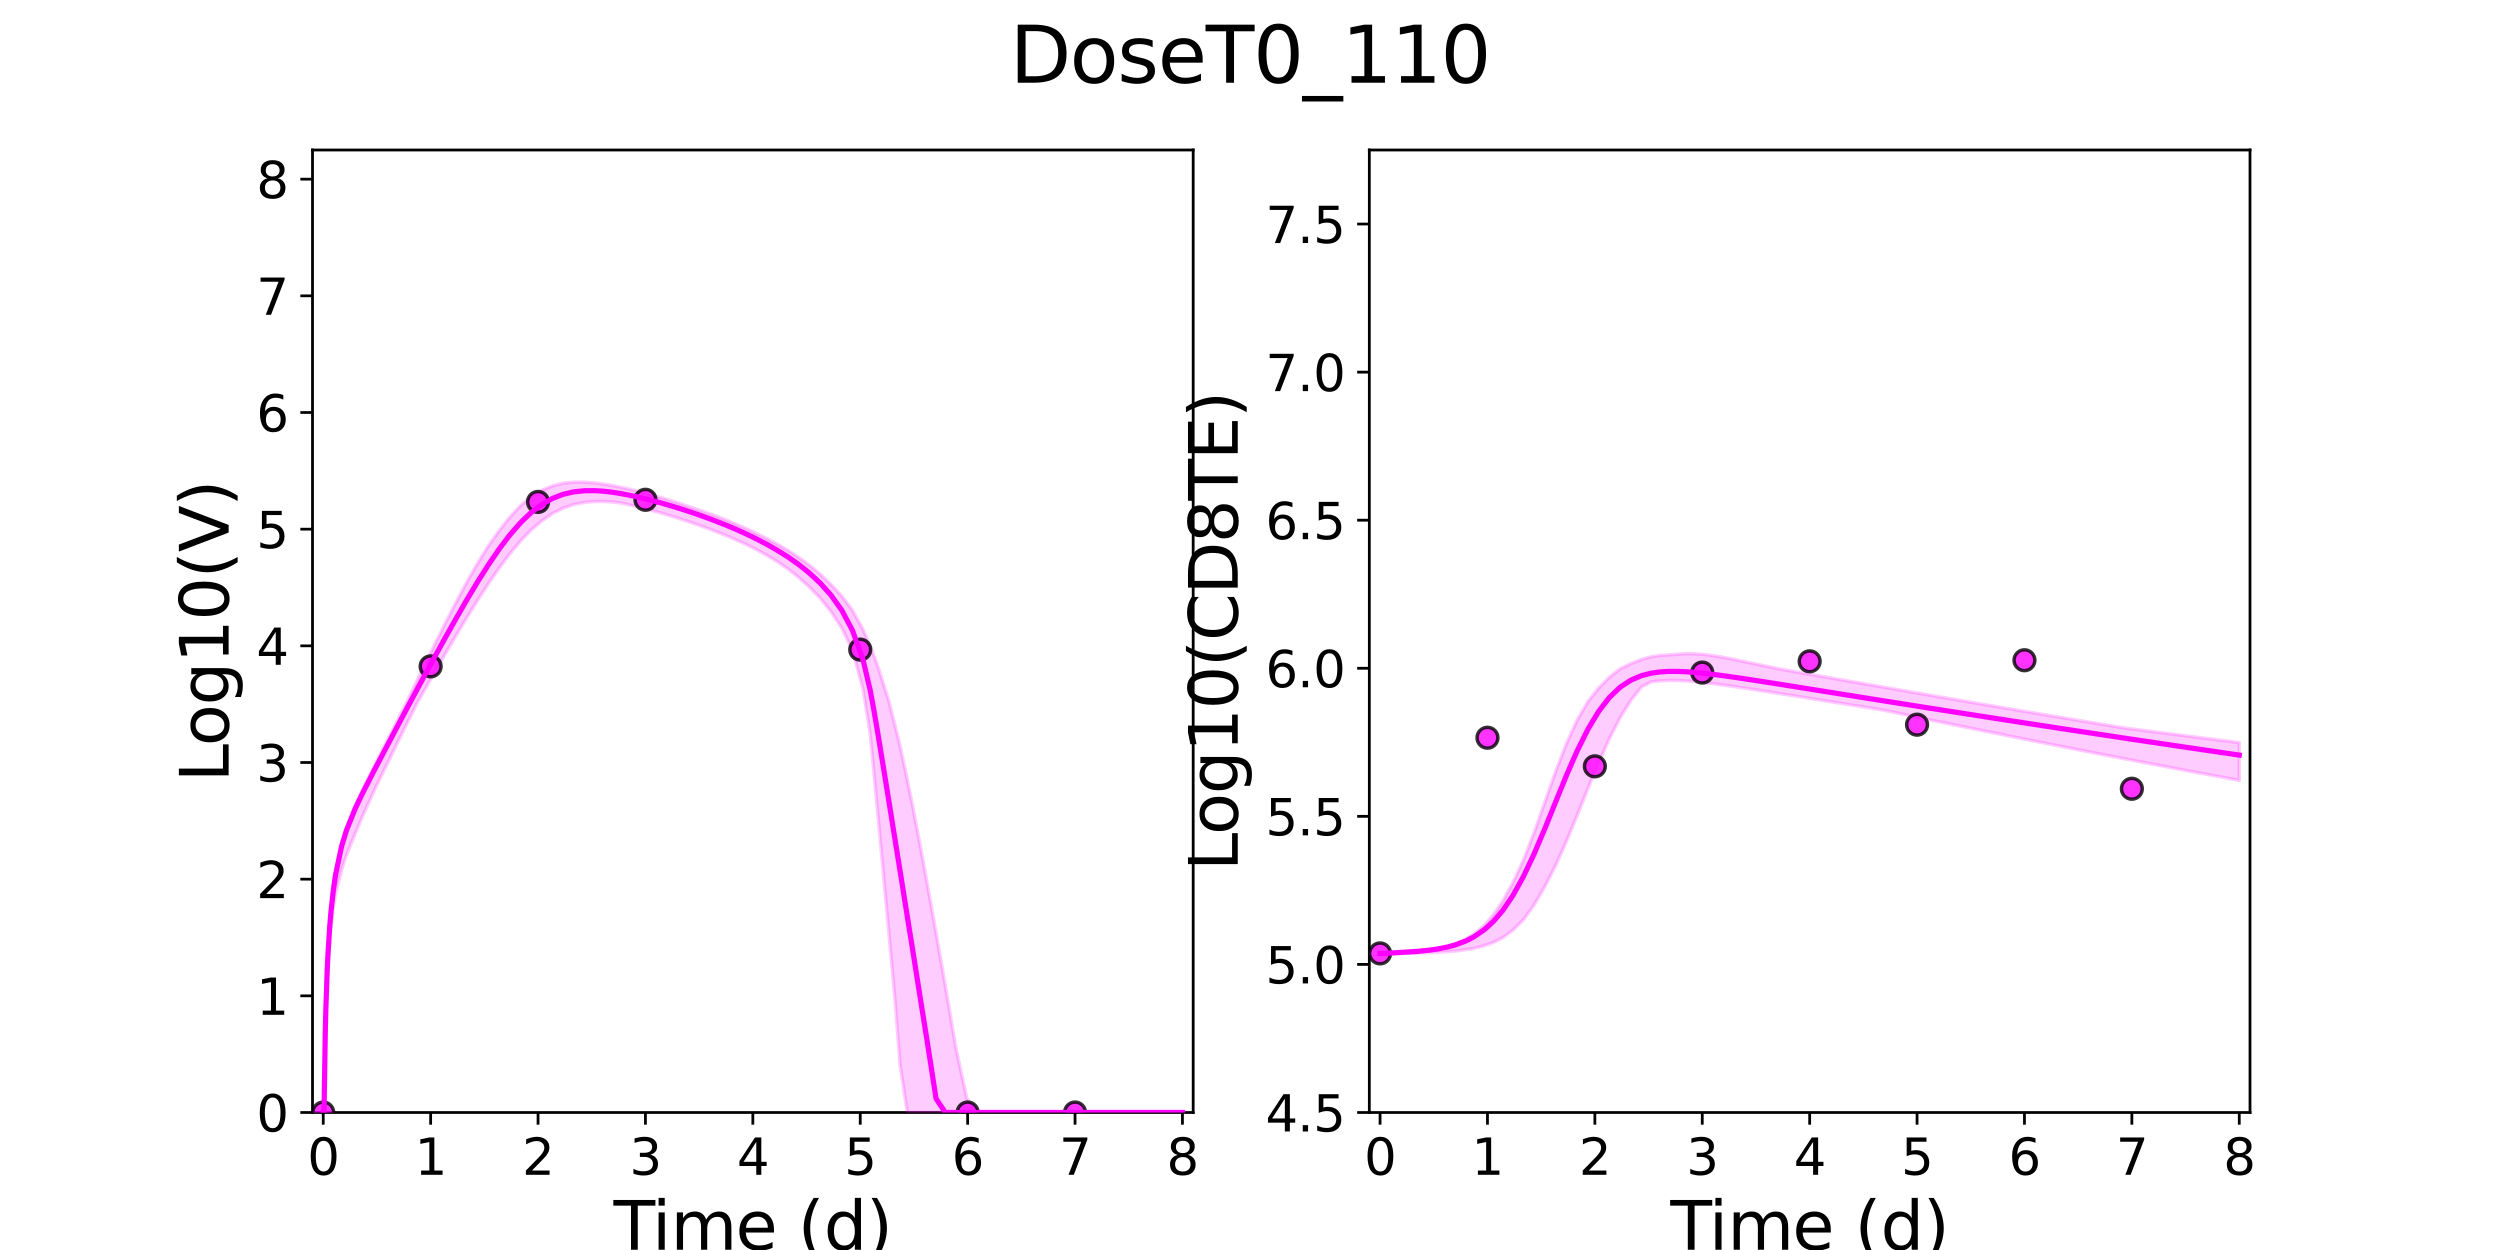 <?xml version="1.0" encoding="utf-8" standalone="no"?>
<!DOCTYPE svg PUBLIC "-//W3C//DTD SVG 1.1//EN"
  "http://www.w3.org/Graphics/SVG/1.1/DTD/svg11.dtd">
<svg xmlns:xlink="http://www.w3.org/1999/xlink" width="720pt" height="360pt" viewBox="0 0 720 360" xmlns="http://www.w3.org/2000/svg" version="1.1">
 <defs>
  <style type="text/css">*{stroke-linejoin: round; stroke-linecap: butt}</style>
 </defs>
 <g id="figure_1">
  <g id="patch_1">
   <path d="M 0 360 
L 720 360 
L 720 0 
L 0 0 
z
" style="fill: #ffffff"/>
  </g>
  <g id="axes_1">
   <g id="patch_2">
    <path d="M 90 320.4 
L 343.636 320.4 
L 343.636 43.2 
L 90 43.2 
z
" style="fill: #ffffff"/>
   </g>
   <g id="matplotlib.axis_1">
    <g id="xtick_1">
     <g id="line2d_1">
      <defs>
       <path id="m2843ced6db" d="M 0 0 
L 0 3.5 
" style="stroke: #000000; stroke-width: 0.8"/>
      </defs>
      <g>
       <use xlink:href="#m2843ced6db" x="93.093" y="320.4" style="stroke: #000000; stroke-width: 0.8"/>
      </g>
     </g>
     <g id="text_1">
      <!-- 0 -->
      <g transform="translate(88.512 338.342) scale(0.144 -0.144)">
       <defs>
        <path id="DejaVuSans-30" d="M 2034 4250 
Q 1547 4250 1301 3770 
Q 1056 3291 1056 2328 
Q 1056 1369 1301 889 
Q 1547 409 2034 409 
Q 2525 409 2770 889 
Q 3016 1369 3016 2328 
Q 3016 3291 2770 3770 
Q 2525 4250 2034 4250 
z
M 2034 4750 
Q 2819 4750 3233 4129 
Q 3647 3509 3647 2328 
Q 3647 1150 3233 529 
Q 2819 -91 2034 -91 
Q 1250 -91 836 529 
Q 422 1150 422 2328 
Q 422 3509 836 4129 
Q 1250 4750 2034 4750 
z
" transform="scale(0.016)"/>
       </defs>
       <use xlink:href="#DejaVuSans-30"/>
      </g>
     </g>
    </g>
    <g id="xtick_2">
     <g id="line2d_2">
      <g>
       <use xlink:href="#m2843ced6db" x="124.024" y="320.4" style="stroke: #000000; stroke-width: 0.8"/>
      </g>
     </g>
     <g id="text_2">
      <!-- 1 -->
      <g transform="translate(119.443 338.342) scale(0.144 -0.144)">
       <defs>
        <path id="DejaVuSans-31" d="M 794 531 
L 1825 531 
L 1825 4091 
L 703 3866 
L 703 4441 
L 1819 4666 
L 2450 4666 
L 2450 531 
L 3481 531 
L 3481 0 
L 794 0 
L 794 531 
z
" transform="scale(0.016)"/>
       </defs>
       <use xlink:href="#DejaVuSans-31"/>
      </g>
     </g>
    </g>
    <g id="xtick_3">
     <g id="line2d_3">
      <g>
       <use xlink:href="#m2843ced6db" x="154.956" y="320.4" style="stroke: #000000; stroke-width: 0.8"/>
      </g>
     </g>
     <g id="text_3">
      <!-- 2 -->
      <g transform="translate(150.375 338.342) scale(0.144 -0.144)">
       <defs>
        <path id="DejaVuSans-32" d="M 1228 531 
L 3431 531 
L 3431 0 
L 469 0 
L 469 531 
Q 828 903 1448 1529 
Q 2069 2156 2228 2338 
Q 2531 2678 2651 2914 
Q 2772 3150 2772 3378 
Q 2772 3750 2511 3984 
Q 2250 4219 1831 4219 
Q 1534 4219 1204 4116 
Q 875 4013 500 3803 
L 500 4441 
Q 881 4594 1212 4672 
Q 1544 4750 1819 4750 
Q 2544 4750 2975 4387 
Q 3406 4025 3406 3419 
Q 3406 3131 3298 2873 
Q 3191 2616 2906 2266 
Q 2828 2175 2409 1742 
Q 1991 1309 1228 531 
z
" transform="scale(0.016)"/>
       </defs>
       <use xlink:href="#DejaVuSans-32"/>
      </g>
     </g>
    </g>
    <g id="xtick_4">
     <g id="line2d_4">
      <g>
       <use xlink:href="#m2843ced6db" x="185.887" y="320.4" style="stroke: #000000; stroke-width: 0.8"/>
      </g>
     </g>
     <g id="text_4">
      <!-- 3 -->
      <g transform="translate(181.306 338.342) scale(0.144 -0.144)">
       <defs>
        <path id="DejaVuSans-33" d="M 2597 2516 
Q 3050 2419 3304 2112 
Q 3559 1806 3559 1356 
Q 3559 666 3084 287 
Q 2609 -91 1734 -91 
Q 1441 -91 1130 -33 
Q 819 25 488 141 
L 488 750 
Q 750 597 1062 519 
Q 1375 441 1716 441 
Q 2309 441 2620 675 
Q 2931 909 2931 1356 
Q 2931 1769 2642 2001 
Q 2353 2234 1838 2234 
L 1294 2234 
L 1294 2753 
L 1863 2753 
Q 2328 2753 2575 2939 
Q 2822 3125 2822 3475 
Q 2822 3834 2567 4026 
Q 2313 4219 1838 4219 
Q 1578 4219 1281 4162 
Q 984 4106 628 3988 
L 628 4550 
Q 988 4650 1302 4700 
Q 1616 4750 1894 4750 
Q 2613 4750 3031 4423 
Q 3450 4097 3450 3541 
Q 3450 3153 3228 2886 
Q 3006 2619 2597 2516 
z
" transform="scale(0.016)"/>
       </defs>
       <use xlink:href="#DejaVuSans-33"/>
      </g>
     </g>
    </g>
    <g id="xtick_5">
     <g id="line2d_5">
      <g>
       <use xlink:href="#m2843ced6db" x="216.818" y="320.4" style="stroke: #000000; stroke-width: 0.8"/>
      </g>
     </g>
     <g id="text_5">
      <!-- 4 -->
      <g transform="translate(212.237 338.342) scale(0.144 -0.144)">
       <defs>
        <path id="DejaVuSans-34" d="M 2419 4116 
L 825 1625 
L 2419 1625 
L 2419 4116 
z
M 2253 4666 
L 3047 4666 
L 3047 1625 
L 3713 1625 
L 3713 1100 
L 3047 1100 
L 3047 0 
L 2419 0 
L 2419 1100 
L 313 1100 
L 313 1709 
L 2253 4666 
z
" transform="scale(0.016)"/>
       </defs>
       <use xlink:href="#DejaVuSans-34"/>
      </g>
     </g>
    </g>
    <g id="xtick_6">
     <g id="line2d_6">
      <g>
       <use xlink:href="#m2843ced6db" x="247.749" y="320.4" style="stroke: #000000; stroke-width: 0.8"/>
      </g>
     </g>
     <g id="text_6">
      <!-- 5 -->
      <g transform="translate(243.168 338.342) scale(0.144 -0.144)">
       <defs>
        <path id="DejaVuSans-35" d="M 691 4666 
L 3169 4666 
L 3169 4134 
L 1269 4134 
L 1269 2991 
Q 1406 3038 1543 3061 
Q 1681 3084 1819 3084 
Q 2600 3084 3056 2656 
Q 3513 2228 3513 1497 
Q 3513 744 3044 326 
Q 2575 -91 1722 -91 
Q 1428 -91 1123 -41 
Q 819 9 494 109 
L 494 744 
Q 775 591 1075 516 
Q 1375 441 1709 441 
Q 2250 441 2565 725 
Q 2881 1009 2881 1497 
Q 2881 1984 2565 2268 
Q 2250 2553 1709 2553 
Q 1456 2553 1204 2497 
Q 953 2441 691 2322 
L 691 4666 
z
" transform="scale(0.016)"/>
       </defs>
       <use xlink:href="#DejaVuSans-35"/>
      </g>
     </g>
    </g>
    <g id="xtick_7">
     <g id="line2d_7">
      <g>
       <use xlink:href="#m2843ced6db" x="278.681" y="320.4" style="stroke: #000000; stroke-width: 0.8"/>
      </g>
     </g>
     <g id="text_7">
      <!-- 6 -->
      <g transform="translate(274.1 338.342) scale(0.144 -0.144)">
       <defs>
        <path id="DejaVuSans-36" d="M 2113 2584 
Q 1688 2584 1439 2293 
Q 1191 2003 1191 1497 
Q 1191 994 1439 701 
Q 1688 409 2113 409 
Q 2538 409 2786 701 
Q 3034 994 3034 1497 
Q 3034 2003 2786 2293 
Q 2538 2584 2113 2584 
z
M 3366 4563 
L 3366 3988 
Q 3128 4100 2886 4159 
Q 2644 4219 2406 4219 
Q 1781 4219 1451 3797 
Q 1122 3375 1075 2522 
Q 1259 2794 1537 2939 
Q 1816 3084 2150 3084 
Q 2853 3084 3261 2657 
Q 3669 2231 3669 1497 
Q 3669 778 3244 343 
Q 2819 -91 2113 -91 
Q 1303 -91 875 529 
Q 447 1150 447 2328 
Q 447 3434 972 4092 
Q 1497 4750 2381 4750 
Q 2619 4750 2861 4703 
Q 3103 4656 3366 4563 
z
" transform="scale(0.016)"/>
       </defs>
       <use xlink:href="#DejaVuSans-36"/>
      </g>
     </g>
    </g>
    <g id="xtick_8">
     <g id="line2d_8">
      <g>
       <use xlink:href="#m2843ced6db" x="309.612" y="320.4" style="stroke: #000000; stroke-width: 0.8"/>
      </g>
     </g>
     <g id="text_8">
      <!-- 7 -->
      <g transform="translate(305.031 338.342) scale(0.144 -0.144)">
       <defs>
        <path id="DejaVuSans-37" d="M 525 4666 
L 3525 4666 
L 3525 4397 
L 1831 0 
L 1172 0 
L 2766 4134 
L 525 4134 
L 525 4666 
z
" transform="scale(0.016)"/>
       </defs>
       <use xlink:href="#DejaVuSans-37"/>
      </g>
     </g>
    </g>
    <g id="xtick_9">
     <g id="line2d_9">
      <g>
       <use xlink:href="#m2843ced6db" x="340.543" y="320.4" style="stroke: #000000; stroke-width: 0.8"/>
      </g>
     </g>
     <g id="text_9">
      <!-- 8 -->
      <g transform="translate(335.962 338.342) scale(0.144 -0.144)">
       <defs>
        <path id="DejaVuSans-38" d="M 2034 2216 
Q 1584 2216 1326 1975 
Q 1069 1734 1069 1313 
Q 1069 891 1326 650 
Q 1584 409 2034 409 
Q 2484 409 2743 651 
Q 3003 894 3003 1313 
Q 3003 1734 2745 1975 
Q 2488 2216 2034 2216 
z
M 1403 2484 
Q 997 2584 770 2862 
Q 544 3141 544 3541 
Q 544 4100 942 4425 
Q 1341 4750 2034 4750 
Q 2731 4750 3128 4425 
Q 3525 4100 3525 3541 
Q 3525 3141 3298 2862 
Q 3072 2584 2669 2484 
Q 3125 2378 3379 2068 
Q 3634 1759 3634 1313 
Q 3634 634 3220 271 
Q 2806 -91 2034 -91 
Q 1263 -91 848 271 
Q 434 634 434 1313 
Q 434 1759 690 2068 
Q 947 2378 1403 2484 
z
M 1172 3481 
Q 1172 3119 1398 2916 
Q 1625 2713 2034 2713 
Q 2441 2713 2670 2916 
Q 2900 3119 2900 3481 
Q 2900 3844 2670 4047 
Q 2441 4250 2034 4250 
Q 1625 4250 1398 4047 
Q 1172 3844 1172 3481 
z
" transform="scale(0.016)"/>
       </defs>
       <use xlink:href="#DejaVuSans-38"/>
      </g>
     </g>
    </g>
    <g id="text_10">
     <!-- Time (d) -->
     <g transform="translate(176.693 359.925) scale(0.192 -0.192)">
      <defs>
       <path id="DejaVuSans-54" d="M -19 4666 
L 3928 4666 
L 3928 4134 
L 2272 4134 
L 2272 0 
L 1638 0 
L 1638 4134 
L -19 4134 
L -19 4666 
z
" transform="scale(0.016)"/>
       <path id="DejaVuSans-69" d="M 603 3500 
L 1178 3500 
L 1178 0 
L 603 0 
L 603 3500 
z
M 603 4863 
L 1178 4863 
L 1178 4134 
L 603 4134 
L 603 4863 
z
" transform="scale(0.016)"/>
       <path id="DejaVuSans-6d" d="M 3328 2828 
Q 3544 3216 3844 3400 
Q 4144 3584 4550 3584 
Q 5097 3584 5394 3201 
Q 5691 2819 5691 2113 
L 5691 0 
L 5113 0 
L 5113 2094 
Q 5113 2597 4934 2840 
Q 4756 3084 4391 3084 
Q 3944 3084 3684 2787 
Q 3425 2491 3425 1978 
L 3425 0 
L 2847 0 
L 2847 2094 
Q 2847 2600 2669 2842 
Q 2491 3084 2119 3084 
Q 1678 3084 1418 2786 
Q 1159 2488 1159 1978 
L 1159 0 
L 581 0 
L 581 3500 
L 1159 3500 
L 1159 2956 
Q 1356 3278 1631 3431 
Q 1906 3584 2284 3584 
Q 2666 3584 2933 3390 
Q 3200 3197 3328 2828 
z
" transform="scale(0.016)"/>
       <path id="DejaVuSans-65" d="M 3597 1894 
L 3597 1613 
L 953 1613 
Q 991 1019 1311 708 
Q 1631 397 2203 397 
Q 2534 397 2845 478 
Q 3156 559 3463 722 
L 3463 178 
Q 3153 47 2828 -22 
Q 2503 -91 2169 -91 
Q 1331 -91 842 396 
Q 353 884 353 1716 
Q 353 2575 817 3079 
Q 1281 3584 2069 3584 
Q 2775 3584 3186 3129 
Q 3597 2675 3597 1894 
z
M 3022 2063 
Q 3016 2534 2758 2815 
Q 2500 3097 2075 3097 
Q 1594 3097 1305 2825 
Q 1016 2553 972 2059 
L 3022 2063 
z
" transform="scale(0.016)"/>
       <path id="DejaVuSans-20" transform="scale(0.016)"/>
       <path id="DejaVuSans-28" d="M 1984 4856 
Q 1566 4138 1362 3434 
Q 1159 2731 1159 2009 
Q 1159 1288 1364 580 
Q 1569 -128 1984 -844 
L 1484 -844 
Q 1016 -109 783 600 
Q 550 1309 550 2009 
Q 550 2706 781 3412 
Q 1013 4119 1484 4856 
L 1984 4856 
z
" transform="scale(0.016)"/>
       <path id="DejaVuSans-64" d="M 2906 2969 
L 2906 4863 
L 3481 4863 
L 3481 0 
L 2906 0 
L 2906 525 
Q 2725 213 2448 61 
Q 2172 -91 1784 -91 
Q 1150 -91 751 415 
Q 353 922 353 1747 
Q 353 2572 751 3078 
Q 1150 3584 1784 3584 
Q 2172 3584 2448 3432 
Q 2725 3281 2906 2969 
z
M 947 1747 
Q 947 1113 1208 752 
Q 1469 391 1925 391 
Q 2381 391 2643 752 
Q 2906 1113 2906 1747 
Q 2906 2381 2643 2742 
Q 2381 3103 1925 3103 
Q 1469 3103 1208 2742 
Q 947 2381 947 1747 
z
" transform="scale(0.016)"/>
       <path id="DejaVuSans-29" d="M 513 4856 
L 1013 4856 
Q 1481 4119 1714 3412 
Q 1947 2706 1947 2009 
Q 1947 1309 1714 600 
Q 1481 -109 1013 -844 
L 513 -844 
Q 928 -128 1133 580 
Q 1338 1288 1338 2009 
Q 1338 2731 1133 3434 
Q 928 4138 513 4856 
z
" transform="scale(0.016)"/>
      </defs>
      <use xlink:href="#DejaVuSans-54"/>
      <use xlink:href="#DejaVuSans-69" x="57.959"/>
      <use xlink:href="#DejaVuSans-6d" x="85.742"/>
      <use xlink:href="#DejaVuSans-65" x="183.154"/>
      <use xlink:href="#DejaVuSans-20" x="244.678"/>
      <use xlink:href="#DejaVuSans-28" x="276.465"/>
      <use xlink:href="#DejaVuSans-64" x="315.479"/>
      <use xlink:href="#DejaVuSans-29" x="378.955"/>
     </g>
    </g>
   </g>
   <g id="matplotlib.axis_2">
    <g id="ytick_1">
     <g id="line2d_10">
      <defs>
       <path id="m315990cd32" d="M 0 0 
L -3.5 0 
" style="stroke: #000000; stroke-width: 0.8"/>
      </defs>
      <g>
       <use xlink:href="#m315990cd32" x="90" y="320.4" style="stroke: #000000; stroke-width: 0.8"/>
      </g>
     </g>
     <g id="text_11">
      <!-- 0 -->
      <g transform="translate(73.838 325.871) scale(0.144 -0.144)">
       <use xlink:href="#DejaVuSans-30"/>
      </g>
     </g>
    </g>
    <g id="ytick_2">
     <g id="line2d_11">
      <g>
       <use xlink:href="#m315990cd32" x="90" y="286.8" style="stroke: #000000; stroke-width: 0.8"/>
      </g>
     </g>
     <g id="text_12">
      <!-- 1 -->
      <g transform="translate(73.838 292.271) scale(0.144 -0.144)">
       <use xlink:href="#DejaVuSans-31"/>
      </g>
     </g>
    </g>
    <g id="ytick_3">
     <g id="line2d_12">
      <g>
       <use xlink:href="#m315990cd32" x="90" y="253.2" style="stroke: #000000; stroke-width: 0.8"/>
      </g>
     </g>
     <g id="text_13">
      <!-- 2 -->
      <g transform="translate(73.838 258.671) scale(0.144 -0.144)">
       <use xlink:href="#DejaVuSans-32"/>
      </g>
     </g>
    </g>
    <g id="ytick_4">
     <g id="line2d_13">
      <g>
       <use xlink:href="#m315990cd32" x="90" y="219.6" style="stroke: #000000; stroke-width: 0.8"/>
      </g>
     </g>
     <g id="text_14">
      <!-- 3 -->
      <g transform="translate(73.838 225.071) scale(0.144 -0.144)">
       <use xlink:href="#DejaVuSans-33"/>
      </g>
     </g>
    </g>
    <g id="ytick_5">
     <g id="line2d_14">
      <g>
       <use xlink:href="#m315990cd32" x="90" y="186" style="stroke: #000000; stroke-width: 0.8"/>
      </g>
     </g>
     <g id="text_15">
      <!-- 4 -->
      <g transform="translate(73.838 191.471) scale(0.144 -0.144)">
       <use xlink:href="#DejaVuSans-34"/>
      </g>
     </g>
    </g>
    <g id="ytick_6">
     <g id="line2d_15">
      <g>
       <use xlink:href="#m315990cd32" x="90" y="152.4" style="stroke: #000000; stroke-width: 0.8"/>
      </g>
     </g>
     <g id="text_16">
      <!-- 5 -->
      <g transform="translate(73.838 157.871) scale(0.144 -0.144)">
       <use xlink:href="#DejaVuSans-35"/>
      </g>
     </g>
    </g>
    <g id="ytick_7">
     <g id="line2d_16">
      <g>
       <use xlink:href="#m315990cd32" x="90" y="118.8" style="stroke: #000000; stroke-width: 0.8"/>
      </g>
     </g>
     <g id="text_17">
      <!-- 6 -->
      <g transform="translate(73.838 124.271) scale(0.144 -0.144)">
       <use xlink:href="#DejaVuSans-36"/>
      </g>
     </g>
    </g>
    <g id="ytick_8">
     <g id="line2d_17">
      <g>
       <use xlink:href="#m315990cd32" x="90" y="85.2" style="stroke: #000000; stroke-width: 0.8"/>
      </g>
     </g>
     <g id="text_18">
      <!-- 7 -->
      <g transform="translate(73.838 90.671) scale(0.144 -0.144)">
       <use xlink:href="#DejaVuSans-37"/>
      </g>
     </g>
    </g>
    <g id="ytick_9">
     <g id="line2d_18">
      <g>
       <use xlink:href="#m315990cd32" x="90" y="51.6" style="stroke: #000000; stroke-width: 0.8"/>
      </g>
     </g>
     <g id="text_19">
      <!-- 8 -->
      <g transform="translate(73.838 57.071) scale(0.144 -0.144)">
       <use xlink:href="#DejaVuSans-38"/>
      </g>
     </g>
    </g>
    <g id="text_20">
     <!-- Log10(V) -->
     <g transform="translate(65.845 225.224) rotate(-90) scale(0.192 -0.192)">
      <defs>
       <path id="DejaVuSans-4c" d="M 628 4666 
L 1259 4666 
L 1259 531 
L 3531 531 
L 3531 0 
L 628 0 
L 628 4666 
z
" transform="scale(0.016)"/>
       <path id="DejaVuSans-6f" d="M 1959 3097 
Q 1497 3097 1228 2736 
Q 959 2375 959 1747 
Q 959 1119 1226 758 
Q 1494 397 1959 397 
Q 2419 397 2687 759 
Q 2956 1122 2956 1747 
Q 2956 2369 2687 2733 
Q 2419 3097 1959 3097 
z
M 1959 3584 
Q 2709 3584 3137 3096 
Q 3566 2609 3566 1747 
Q 3566 888 3137 398 
Q 2709 -91 1959 -91 
Q 1206 -91 779 398 
Q 353 888 353 1747 
Q 353 2609 779 3096 
Q 1206 3584 1959 3584 
z
" transform="scale(0.016)"/>
       <path id="DejaVuSans-67" d="M 2906 1791 
Q 2906 2416 2648 2759 
Q 2391 3103 1925 3103 
Q 1463 3103 1205 2759 
Q 947 2416 947 1791 
Q 947 1169 1205 825 
Q 1463 481 1925 481 
Q 2391 481 2648 825 
Q 2906 1169 2906 1791 
z
M 3481 434 
Q 3481 -459 3084 -895 
Q 2688 -1331 1869 -1331 
Q 1566 -1331 1297 -1286 
Q 1028 -1241 775 -1147 
L 775 -588 
Q 1028 -725 1275 -790 
Q 1522 -856 1778 -856 
Q 2344 -856 2625 -561 
Q 2906 -266 2906 331 
L 2906 616 
Q 2728 306 2450 153 
Q 2172 0 1784 0 
Q 1141 0 747 490 
Q 353 981 353 1791 
Q 353 2603 747 3093 
Q 1141 3584 1784 3584 
Q 2172 3584 2450 3431 
Q 2728 3278 2906 2969 
L 2906 3500 
L 3481 3500 
L 3481 434 
z
" transform="scale(0.016)"/>
       <path id="DejaVuSans-56" d="M 1831 0 
L 50 4666 
L 709 4666 
L 2188 738 
L 3669 4666 
L 4325 4666 
L 2547 0 
L 1831 0 
z
" transform="scale(0.016)"/>
      </defs>
      <use xlink:href="#DejaVuSans-4c"/>
      <use xlink:href="#DejaVuSans-6f" x="53.963"/>
      <use xlink:href="#DejaVuSans-67" x="115.145"/>
      <use xlink:href="#DejaVuSans-31" x="178.621"/>
      <use xlink:href="#DejaVuSans-30" x="242.244"/>
      <use xlink:href="#DejaVuSans-28" x="305.867"/>
      <use xlink:href="#DejaVuSans-56" x="344.881"/>
      <use xlink:href="#DejaVuSans-29" x="413.289"/>
     </g>
    </g>
   </g>
   <g id="patch_3">
    <path d="M 90 320.4 
L 90 43.2 
" style="fill: none; stroke: #000000; stroke-width: 0.8; stroke-linejoin: miter; stroke-linecap: square"/>
   </g>
   <g id="patch_4">
    <path d="M 343.636 320.4 
L 343.636 43.2 
" style="fill: none; stroke: #000000; stroke-width: 0.8; stroke-linejoin: miter; stroke-linecap: square"/>
   </g>
   <g id="patch_5">
    <path d="M 90 320.4 
L 343.636 320.4 
" style="fill: none; stroke: #000000; stroke-width: 0.8; stroke-linejoin: miter; stroke-linecap: square"/>
   </g>
   <g id="patch_6">
    <path d="M 90 43.2 
L 343.636 43.2 
" style="fill: none; stroke: #000000; stroke-width: 0.8; stroke-linejoin: miter; stroke-linecap: square"/>
   </g>
   <g id="PolyCollection_1">
    <defs>
     <path id="mdae97f675b" d="M 93.093 -39.6 
L 93.093 -39.6 
L 93.093 -39.6 
L 93.095 -39.6 
L 93.107 -39.6 
L 93.158 -39.6 
L 93.198 -39.6 
L 93.334 -39.6 
L 93.424 -44.323 
L 93.68 -60.451 
L 93.835 -66.713 
L 94.215 -77.256 
L 94.425 -81.767 
L 94.965 -89.429 
L 95.318 -93.287 
L 96.04 -98.879 
L 96.629 -102.393 
L 98.373 -109.436 
L 99.798 -113.766 
L 102.307 -119.973 
L 104.328 -124.719 
L 107.421 -131.581 
L 109.491 -135.889 
L 112.584 -142.219 
L 114.753 -146.647 
L 117.846 -152.936 
L 120.149 -157.53 
L 123.242 -162.991 
L 125.768 -167.403 
L 128.429 -172 
L 131.302 -176.886 
L 134.395 -182.032 
L 137.488 -187.018 
L 140.581 -191.791 
L 143.674 -196.286 
L 146.767 -200.426 
L 149.86 -204.133 
L 152.954 -207.338 
L 156.047 -209.993 
L 159.14 -212.127 
L 162.233 -213.675 
L 165.326 -214.723 
L 168.419 -215.306 
L 171.184 -215.563 
L 173.667 -215.57 
L 176.162 -215.439 
L 178.656 -215.155 
L 181.15 -214.633 
L 183.644 -214.048 
L 186.138 -213.415 
L 188.633 -212.741 
L 191.127 -212.028 
L 193.676 -211.261 
L 196.338 -210.419 
L 199.154 -209.484 
L 202.166 -208.427 
L 205.259 -207.28 
L 208.353 -206.063 
L 211.446 -204.766 
L 214.539 -203.378 
L 217.632 -201.838 
L 220.725 -200.143 
L 223.818 -198.29 
L 226.911 -196.177 
L 230.004 -193.726 
L 233.098 -190.937 
L 236.191 -187.739 
L 239.284 -183.914 
L 242.377 -179.215 
L 245.47 -172.86 
L 248.563 -161.533 
L 250.611 -148.681 
L 251.635 -137.998 
L 252.672 -127.037 
L 253.443 -118.804 
L 254.66 -105.769 
L 255.894 -92.443 
L 257.797 -71.666 
L 259.229 -53.226 
L 261.312 -39.6 
L 262.899 -39.6 
L 265.146 -39.6 
L 266.939 -39.6 
L 269.588 -39.6 
L 272.236 -39.6 
L 275.329 -39.6 
L 278.422 -39.6 
L 281.516 -39.6 
L 284.609 -39.6 
L 287.702 -39.6 
L 290.795 -39.6 
L 293.888 -39.6 
L 296.981 -39.6 
L 300.074 -39.6 
L 303.167 -39.6 
L 306.261 -39.6 
L 309.354 -39.6 
L 312.447 -39.6 
L 315.54 -39.6 
L 318.633 -39.6 
L 321.726 -39.6 
L 324.819 -39.6 
L 327.912 -39.6 
L 331.006 -39.6 
L 334.099 -39.6 
L 337.192 -39.6 
L 340.285 -39.6 
L 340.543 -39.6 
L 340.543 -39.6 
L 340.543 -39.6 
L 340.285 -39.6 
L 337.192 -39.6 
L 334.099 -39.6 
L 331.006 -39.6 
L 327.912 -39.6 
L 324.819 -39.6 
L 321.726 -39.6 
L 318.633 -39.6 
L 315.54 -39.6 
L 312.447 -39.6 
L 309.354 -39.6 
L 306.261 -39.6 
L 303.167 -39.6 
L 300.074 -39.6 
L 296.981 -39.6 
L 293.888 -39.6 
L 290.795 -39.6 
L 287.702 -39.6 
L 284.609 -39.6 
L 281.516 -39.6 
L 278.422 -43.753 
L 275.329 -58.053 
L 272.236 -76.17 
L 269.588 -91.267 
L 266.939 -106.076 
L 265.146 -115.792 
L 262.899 -127.556 
L 261.312 -135.38 
L 259.229 -145.094 
L 257.797 -150.933 
L 255.894 -158.425 
L 254.66 -162.299 
L 253.443 -166.176 
L 252.672 -168.506 
L 251.635 -171.326 
L 250.611 -173.977 
L 248.563 -178.663 
L 245.47 -184.299 
L 242.377 -188.403 
L 239.284 -191.714 
L 236.191 -194.652 
L 233.098 -197.237 
L 230.004 -199.488 
L 226.911 -201.488 
L 223.818 -203.292 
L 220.725 -204.937 
L 217.632 -206.484 
L 214.539 -207.93 
L 211.446 -209.277 
L 208.353 -210.537 
L 205.259 -211.721 
L 202.166 -212.836 
L 199.154 -213.871 
L 196.338 -214.823 
L 193.676 -215.681 
L 191.127 -216.464 
L 188.633 -217.194 
L 186.138 -217.886 
L 183.644 -218.539 
L 181.15 -219.148 
L 178.656 -219.7 
L 176.162 -220.19 
L 173.667 -220.604 
L 171.184 -220.923 
L 168.419 -221.144 
L 165.326 -221.154 
L 162.233 -220.831 
L 159.14 -220.067 
L 156.047 -218.841 
L 152.954 -216.935 
L 149.86 -214.322 
L 146.767 -210.996 
L 143.674 -207.045 
L 140.581 -202.647 
L 137.488 -197.685 
L 134.395 -192.236 
L 131.302 -186.454 
L 128.429 -180.864 
L 125.768 -175.563 
L 123.242 -170.428 
L 120.149 -164.073 
L 117.846 -159.278 
L 114.753 -153.024 
L 112.584 -148.789 
L 109.491 -142.695 
L 107.421 -138.604 
L 104.328 -132.332 
L 102.307 -127.921 
L 99.798 -121.68 
L 98.373 -116.935 
L 96.629 -108.555 
L 96.04 -104.449 
L 95.318 -97.824 
L 94.965 -93.561 
L 94.425 -84.892 
L 94.215 -80.338 
L 93.835 -69.219 
L 93.68 -62.695 
L 93.424 -48.098 
L 93.334 -43.42 
L 93.198 -39.6 
L 93.158 -39.6 
L 93.107 -39.6 
L 93.095 -39.6 
L 93.093 -39.6 
L 93.093 -39.6 
z
" style="stroke: #ff00ff; stroke-opacity: 0.2"/>
    </defs>
    <g clip-path="url(#pfd8804dd91)">
     <use xlink:href="#mdae97f675b" x="0" y="360" style="fill: #ff00ff; fill-opacity: 0.2; stroke: #ff00ff; stroke-opacity: 0.2"/>
    </g>
   </g>
   <g id="PathCollection_1">
    <defs>
     <path id="me95973fb70" d="M 0 3 
C 0.796 3 1.559 2.684 2.121 2.121 
C 2.684 1.559 3 0.796 3 0 
C 3 -0.796 2.684 -1.559 2.121 -2.121 
C 1.559 -2.684 0.796 -3 0 -3 
C -0.796 -3 -1.559 -2.684 -2.121 -2.121 
C -2.684 -1.559 -3 -0.796 -3 0 
C -3 0.796 -2.684 1.559 -2.121 2.121 
C -1.559 2.684 -0.796 3 0 3 
z
" style="stroke: #000000; stroke-opacity: 0.8"/>
    </defs>
    <g clip-path="url(#pfd8804dd91)">
     <use xlink:href="#me95973fb70" x="93.093" y="320.4" style="fill: #ff00ff; fill-opacity: 0.8; stroke: #000000; stroke-opacity: 0.8"/>
     <use xlink:href="#me95973fb70" x="124.024" y="191.916" style="fill: #ff00ff; fill-opacity: 0.8; stroke: #000000; stroke-opacity: 0.8"/>
     <use xlink:href="#me95973fb70" x="154.956" y="144.554" style="fill: #ff00ff; fill-opacity: 0.8; stroke: #000000; stroke-opacity: 0.8"/>
     <use xlink:href="#me95973fb70" x="185.887" y="143.938" style="fill: #ff00ff; fill-opacity: 0.8; stroke: #000000; stroke-opacity: 0.8"/>
     <use xlink:href="#me95973fb70" x="247.749" y="187.094" style="fill: #ff00ff; fill-opacity: 0.8; stroke: #000000; stroke-opacity: 0.8"/>
     <use xlink:href="#me95973fb70" x="278.681" y="320.4" style="fill: #ff00ff; fill-opacity: 0.8; stroke: #000000; stroke-opacity: 0.8"/>
     <use xlink:href="#me95973fb70" x="309.612" y="320.4" style="fill: #ff00ff; fill-opacity: 0.8; stroke: #000000; stroke-opacity: 0.8"/>
    </g>
   </g>
   <g id="line2d_19">
    <path d="M 93.093 320.4 
L 93.093 320.4 
L 93.095 320.4 
L 93.107 320.4 
L 93.158 320.4 
L 93.198 320.4 
L 93.334 320.4 
L 93.424 313.441 
L 93.68 297.386 
L 93.835 290.914 
L 94.215 279.85 
L 94.425 275.349 
L 94.965 266.761 
L 95.318 262.561 
L 96.04 256.029 
L 96.629 252.005 
L 98.373 243.743 
L 99.798 239.101 
L 102.307 232.877 
L 104.328 228.643 
L 107.421 222.566 
L 109.491 218.608 
L 112.584 212.718 
L 114.753 208.625 
L 117.846 202.801 
L 120.149 198.504 
L 123.242 192.764 
L 125.768 188.133 
L 128.429 183.312 
L 131.302 178.198 
L 134.395 172.832 
L 137.488 167.667 
L 140.581 162.775 
L 143.674 158.238 
L 146.767 154.147 
L 149.86 150.586 
L 152.954 147.619 
L 156.047 145.272 
L 159.14 143.532 
L 162.233 142.346 
L 165.326 141.639 
L 168.419 141.323 
L 171.184 141.306 
L 173.667 141.458 
L 176.162 141.739 
L 178.656 142.123 
L 181.15 142.59 
L 183.644 143.127 
L 186.138 143.721 
L 188.633 144.366 
L 191.127 145.055 
L 193.676 145.803 
L 196.338 146.629 
L 199.154 147.551 
L 202.166 148.594 
L 205.259 149.731 
L 208.353 150.938 
L 211.446 152.226 
L 214.539 153.604 
L 217.632 155.087 
L 220.725 156.694 
L 223.818 158.451 
L 226.911 160.391 
L 230.004 162.562 
L 233.098 165.032 
L 236.191 167.906 
L 239.284 171.353 
L 242.377 175.672 
L 245.47 181.459 
L 248.563 190.079 
L 250.611 198.748 
L 251.635 204.25 
L 252.672 210.34 
L 253.443 215.002 
L 254.66 222.475 
L 255.894 230.082 
L 257.797 242.015 
L 259.229 250.876 
L 261.312 264.019 
L 262.899 273.873 
L 265.146 288.137 
L 266.939 299.326 
L 269.588 316.411 
L 272.236 320.4 
L 275.329 320.4 
L 278.422 320.4 
L 281.516 320.4 
L 284.609 320.4 
L 287.702 320.4 
L 290.795 320.4 
L 293.888 320.4 
L 296.981 320.4 
L 300.074 320.4 
L 303.167 320.4 
L 306.261 320.4 
L 309.354 320.4 
L 312.447 320.4 
L 315.54 320.4 
L 318.633 320.4 
L 321.726 320.4 
L 324.819 320.4 
L 327.912 320.4 
L 331.006 320.4 
L 334.099 320.4 
L 337.192 320.4 
L 340.285 320.4 
L 340.543 320.4 
" clip-path="url(#pfd8804dd91)" style="fill: none; stroke: #ff00ff; stroke-width: 1.5; stroke-linecap: square"/>
   </g>
  </g>
  <g id="axes_2">
   <g id="patch_7">
    <path d="M 394.364 320.4 
L 648 320.4 
L 648 43.2 
L 394.364 43.2 
z
" style="fill: #ffffff"/>
   </g>
   <g id="matplotlib.axis_3">
    <g id="xtick_10">
     <g id="line2d_20">
      <g>
       <use xlink:href="#m2843ced6db" x="397.457" y="320.4" style="stroke: #000000; stroke-width: 0.8"/>
      </g>
     </g>
     <g id="text_21">
      <!-- 0 -->
      <g transform="translate(392.876 338.342) scale(0.144 -0.144)">
       <use xlink:href="#DejaVuSans-30"/>
      </g>
     </g>
    </g>
    <g id="xtick_11">
     <g id="line2d_21">
      <g>
       <use xlink:href="#m2843ced6db" x="428.388" y="320.4" style="stroke: #000000; stroke-width: 0.8"/>
      </g>
     </g>
     <g id="text_22">
      <!-- 1 -->
      <g transform="translate(423.807 338.342) scale(0.144 -0.144)">
       <use xlink:href="#DejaVuSans-31"/>
      </g>
     </g>
    </g>
    <g id="xtick_12">
     <g id="line2d_22">
      <g>
       <use xlink:href="#m2843ced6db" x="459.319" y="320.4" style="stroke: #000000; stroke-width: 0.8"/>
      </g>
     </g>
     <g id="text_23">
      <!-- 2 -->
      <g transform="translate(454.738 338.342) scale(0.144 -0.144)">
       <use xlink:href="#DejaVuSans-32"/>
      </g>
     </g>
    </g>
    <g id="xtick_13">
     <g id="line2d_23">
      <g>
       <use xlink:href="#m2843ced6db" x="490.251" y="320.4" style="stroke: #000000; stroke-width: 0.8"/>
      </g>
     </g>
     <g id="text_24">
      <!-- 3 -->
      <g transform="translate(485.67 338.342) scale(0.144 -0.144)">
       <use xlink:href="#DejaVuSans-33"/>
      </g>
     </g>
    </g>
    <g id="xtick_14">
     <g id="line2d_24">
      <g>
       <use xlink:href="#m2843ced6db" x="521.182" y="320.4" style="stroke: #000000; stroke-width: 0.8"/>
      </g>
     </g>
     <g id="text_25">
      <!-- 4 -->
      <g transform="translate(516.601 338.342) scale(0.144 -0.144)">
       <use xlink:href="#DejaVuSans-34"/>
      </g>
     </g>
    </g>
    <g id="xtick_15">
     <g id="line2d_25">
      <g>
       <use xlink:href="#m2843ced6db" x="552.113" y="320.4" style="stroke: #000000; stroke-width: 0.8"/>
      </g>
     </g>
     <g id="text_26">
      <!-- 5 -->
      <g transform="translate(547.532 338.342) scale(0.144 -0.144)">
       <use xlink:href="#DejaVuSans-35"/>
      </g>
     </g>
    </g>
    <g id="xtick_16">
     <g id="line2d_26">
      <g>
       <use xlink:href="#m2843ced6db" x="583.044" y="320.4" style="stroke: #000000; stroke-width: 0.8"/>
      </g>
     </g>
     <g id="text_27">
      <!-- 6 -->
      <g transform="translate(578.463 338.342) scale(0.144 -0.144)">
       <use xlink:href="#DejaVuSans-36"/>
      </g>
     </g>
    </g>
    <g id="xtick_17">
     <g id="line2d_27">
      <g>
       <use xlink:href="#m2843ced6db" x="613.976" y="320.4" style="stroke: #000000; stroke-width: 0.8"/>
      </g>
     </g>
     <g id="text_28">
      <!-- 7 -->
      <g transform="translate(609.395 338.342) scale(0.144 -0.144)">
       <use xlink:href="#DejaVuSans-37"/>
      </g>
     </g>
    </g>
    <g id="xtick_18">
     <g id="line2d_28">
      <g>
       <use xlink:href="#m2843ced6db" x="644.907" y="320.4" style="stroke: #000000; stroke-width: 0.8"/>
      </g>
     </g>
     <g id="text_29">
      <!-- 8 -->
      <g transform="translate(640.326 338.342) scale(0.144 -0.144)">
       <use xlink:href="#DejaVuSans-38"/>
      </g>
     </g>
    </g>
    <g id="text_30">
     <!-- Time (d) -->
     <g transform="translate(481.057 359.925) scale(0.192 -0.192)">
      <use xlink:href="#DejaVuSans-54"/>
      <use xlink:href="#DejaVuSans-69" x="57.959"/>
      <use xlink:href="#DejaVuSans-6d" x="85.742"/>
      <use xlink:href="#DejaVuSans-65" x="183.154"/>
      <use xlink:href="#DejaVuSans-20" x="244.678"/>
      <use xlink:href="#DejaVuSans-28" x="276.465"/>
      <use xlink:href="#DejaVuSans-64" x="315.479"/>
      <use xlink:href="#DejaVuSans-29" x="378.955"/>
     </g>
    </g>
   </g>
   <g id="matplotlib.axis_4">
    <g id="ytick_10">
     <g id="line2d_29">
      <g>
       <use xlink:href="#m315990cd32" x="394.364" y="320.4" style="stroke: #000000; stroke-width: 0.8"/>
      </g>
     </g>
     <g id="text_31">
      <!-- 4.5 -->
      <g transform="translate(364.463 325.871) scale(0.144 -0.144)">
       <defs>
        <path id="DejaVuSans-2e" d="M 684 794 
L 1344 794 
L 1344 0 
L 684 0 
L 684 794 
z
" transform="scale(0.016)"/>
       </defs>
       <use xlink:href="#DejaVuSans-34"/>
       <use xlink:href="#DejaVuSans-2e" x="63.623"/>
       <use xlink:href="#DejaVuSans-35" x="95.41"/>
      </g>
     </g>
    </g>
    <g id="ytick_11">
     <g id="line2d_30">
      <g>
       <use xlink:href="#m315990cd32" x="394.364" y="277.754" style="stroke: #000000; stroke-width: 0.8"/>
      </g>
     </g>
     <g id="text_32">
      <!-- 5.0 -->
      <g transform="translate(364.463 283.225) scale(0.144 -0.144)">
       <use xlink:href="#DejaVuSans-35"/>
       <use xlink:href="#DejaVuSans-2e" x="63.623"/>
       <use xlink:href="#DejaVuSans-30" x="95.41"/>
      </g>
     </g>
    </g>
    <g id="ytick_12">
     <g id="line2d_31">
      <g>
       <use xlink:href="#m315990cd32" x="394.364" y="235.108" style="stroke: #000000; stroke-width: 0.8"/>
      </g>
     </g>
     <g id="text_33">
      <!-- 5.5 -->
      <g transform="translate(364.463 240.579) scale(0.144 -0.144)">
       <use xlink:href="#DejaVuSans-35"/>
       <use xlink:href="#DejaVuSans-2e" x="63.623"/>
       <use xlink:href="#DejaVuSans-35" x="95.41"/>
      </g>
     </g>
    </g>
    <g id="ytick_13">
     <g id="line2d_32">
      <g>
       <use xlink:href="#m315990cd32" x="394.364" y="192.462" style="stroke: #000000; stroke-width: 0.8"/>
      </g>
     </g>
     <g id="text_34">
      <!-- 6.0 -->
      <g transform="translate(364.463 197.932) scale(0.144 -0.144)">
       <use xlink:href="#DejaVuSans-36"/>
       <use xlink:href="#DejaVuSans-2e" x="63.623"/>
       <use xlink:href="#DejaVuSans-30" x="95.41"/>
      </g>
     </g>
    </g>
    <g id="ytick_14">
     <g id="line2d_33">
      <g>
       <use xlink:href="#m315990cd32" x="394.364" y="149.815" style="stroke: #000000; stroke-width: 0.8"/>
      </g>
     </g>
     <g id="text_35">
      <!-- 6.5 -->
      <g transform="translate(364.463 155.286) scale(0.144 -0.144)">
       <use xlink:href="#DejaVuSans-36"/>
       <use xlink:href="#DejaVuSans-2e" x="63.623"/>
       <use xlink:href="#DejaVuSans-35" x="95.41"/>
      </g>
     </g>
    </g>
    <g id="ytick_15">
     <g id="line2d_34">
      <g>
       <use xlink:href="#m315990cd32" x="394.364" y="107.169" style="stroke: #000000; stroke-width: 0.8"/>
      </g>
     </g>
     <g id="text_36">
      <!-- 7.0 -->
      <g transform="translate(364.463 112.64) scale(0.144 -0.144)">
       <use xlink:href="#DejaVuSans-37"/>
       <use xlink:href="#DejaVuSans-2e" x="63.623"/>
       <use xlink:href="#DejaVuSans-30" x="95.41"/>
      </g>
     </g>
    </g>
    <g id="ytick_16">
     <g id="line2d_35">
      <g>
       <use xlink:href="#m315990cd32" x="394.364" y="64.523" style="stroke: #000000; stroke-width: 0.8"/>
      </g>
     </g>
     <g id="text_37">
      <!-- 7.5 -->
      <g transform="translate(364.463 69.994) scale(0.144 -0.144)">
       <use xlink:href="#DejaVuSans-37"/>
       <use xlink:href="#DejaVuSans-2e" x="63.623"/>
       <use xlink:href="#DejaVuSans-35" x="95.41"/>
      </g>
     </g>
    </g>
    <g id="text_38">
     <!-- Log10(CD8TE) -->
     <g transform="translate(356.47 250.79) rotate(-90) scale(0.192 -0.192)">
      <defs>
       <path id="DejaVuSans-43" d="M 4122 4306 
L 4122 3641 
Q 3803 3938 3442 4084 
Q 3081 4231 2675 4231 
Q 1875 4231 1450 3742 
Q 1025 3253 1025 2328 
Q 1025 1406 1450 917 
Q 1875 428 2675 428 
Q 3081 428 3442 575 
Q 3803 722 4122 1019 
L 4122 359 
Q 3791 134 3420 21 
Q 3050 -91 2638 -91 
Q 1578 -91 968 557 
Q 359 1206 359 2328 
Q 359 3453 968 4101 
Q 1578 4750 2638 4750 
Q 3056 4750 3426 4639 
Q 3797 4528 4122 4306 
z
" transform="scale(0.016)"/>
       <path id="DejaVuSans-44" d="M 1259 4147 
L 1259 519 
L 2022 519 
Q 2988 519 3436 956 
Q 3884 1394 3884 2338 
Q 3884 3275 3436 3711 
Q 2988 4147 2022 4147 
L 1259 4147 
z
M 628 4666 
L 1925 4666 
Q 3281 4666 3915 4102 
Q 4550 3538 4550 2338 
Q 4550 1131 3912 565 
Q 3275 0 1925 0 
L 628 0 
L 628 4666 
z
" transform="scale(0.016)"/>
       <path id="DejaVuSans-45" d="M 628 4666 
L 3578 4666 
L 3578 4134 
L 1259 4134 
L 1259 2753 
L 3481 2753 
L 3481 2222 
L 1259 2222 
L 1259 531 
L 3634 531 
L 3634 0 
L 628 0 
L 628 4666 
z
" transform="scale(0.016)"/>
      </defs>
      <use xlink:href="#DejaVuSans-4c"/>
      <use xlink:href="#DejaVuSans-6f" x="53.963"/>
      <use xlink:href="#DejaVuSans-67" x="115.145"/>
      <use xlink:href="#DejaVuSans-31" x="178.621"/>
      <use xlink:href="#DejaVuSans-30" x="242.244"/>
      <use xlink:href="#DejaVuSans-28" x="305.867"/>
      <use xlink:href="#DejaVuSans-43" x="344.881"/>
      <use xlink:href="#DejaVuSans-44" x="414.705"/>
      <use xlink:href="#DejaVuSans-38" x="491.707"/>
      <use xlink:href="#DejaVuSans-54" x="555.33"/>
      <use xlink:href="#DejaVuSans-45" x="616.414"/>
      <use xlink:href="#DejaVuSans-29" x="679.598"/>
     </g>
    </g>
   </g>
   <g id="patch_8">
    <path d="M 394.364 320.4 
L 394.364 43.2 
" style="fill: none; stroke: #000000; stroke-width: 0.8; stroke-linejoin: miter; stroke-linecap: square"/>
   </g>
   <g id="patch_9">
    <path d="M 648 320.4 
L 648 43.2 
" style="fill: none; stroke: #000000; stroke-width: 0.8; stroke-linejoin: miter; stroke-linecap: square"/>
   </g>
   <g id="patch_10">
    <path d="M 394.364 320.4 
L 648 320.4 
" style="fill: none; stroke: #000000; stroke-width: 0.8; stroke-linejoin: miter; stroke-linecap: square"/>
   </g>
   <g id="patch_11">
    <path d="M 394.364 43.2 
L 648 43.2 
" style="fill: none; stroke: #000000; stroke-width: 0.8; stroke-linejoin: miter; stroke-linecap: square"/>
   </g>
   <g id="PolyCollection_2">
    <defs>
     <path id="mb7cb013c73" d="M 397.457 -85.419 
L 397.457 -85.419 
L 397.457 -85.419 
L 397.458 -85.419 
L 397.471 -85.419 
L 397.522 -85.419 
L 397.561 -85.419 
L 397.698 -85.419 
L 397.787 -85.419 
L 398.043 -85.419 
L 398.199 -85.419 
L 398.578 -85.419 
L 398.789 -85.419 
L 399.329 -85.419 
L 399.682 -85.419 
L 400.404 -85.419 
L 400.992 -85.419 
L 402.736 -85.42 
L 404.162 -85.425 
L 406.67 -85.457 
L 408.692 -85.512 
L 411.785 -85.63 
L 413.855 -85.725 
L 416.948 -85.925 
L 419.116 -86.101 
L 422.209 -86.493 
L 424.512 -86.881 
L 427.606 -87.68 
L 430.131 -88.583 
L 432.793 -89.96 
L 435.665 -92.045 
L 438.758 -95.124 
L 441.852 -99.408 
L 444.945 -104.724 
L 448.038 -110.762 
L 451.131 -117.671 
L 454.224 -125.165 
L 457.317 -132.862 
L 460.41 -140.353 
L 463.503 -147.26 
L 466.597 -153.294 
L 469.69 -158.284 
L 472.783 -162.186 
L 475.547 -163.63 
L 478.031 -163.927 
L 480.525 -164.044 
L 483.019 -164.022 
L 485.514 -163.899 
L 488.008 -163.701 
L 490.502 -163.447 
L 492.996 -163.152 
L 495.49 -162.827 
L 498.04 -162.473 
L 500.702 -162.085 
L 503.518 -161.661 
L 506.53 -161.198 
L 509.623 -160.714 
L 512.716 -160.225 
L 515.809 -159.734 
L 518.902 -159.24 
L 521.996 -158.746 
L 525.089 -158.252 
L 528.182 -157.758 
L 531.275 -157.264 
L 534.368 -156.771 
L 537.461 -156.279 
L 540.554 -155.788 
L 543.647 -155.222 
L 546.741 -154.575 
L 549.834 -153.93 
L 552.927 -153.287 
L 554.975 -152.862 
L 555.998 -152.65 
L 557.035 -152.436 
L 557.806 -152.277 
L 559.024 -152.025 
L 560.258 -151.771 
L 562.161 -151.38 
L 563.593 -151.086 
L 565.676 -150.659 
L 567.262 -150.334 
L 569.51 -149.876 
L 571.302 -149.511 
L 573.951 -148.973 
L 576.6 -148.437 
L 579.693 -147.813 
L 582.786 -147.192 
L 585.879 -146.573 
L 588.972 -145.956 
L 592.065 -145.342 
L 595.159 -144.73 
L 598.252 -144.121 
L 601.345 -143.515 
L 604.438 -142.911 
L 607.531 -142.31 
L 610.624 -141.711 
L 613.717 -141.115 
L 616.81 -140.522 
L 619.904 -139.932 
L 622.997 -139.344 
L 626.09 -138.759 
L 629.183 -138.177 
L 632.276 -137.598 
L 635.369 -137.022 
L 638.462 -136.449 
L 641.555 -135.879 
L 644.649 -135.288 
L 644.907 -135.237 
L 644.907 -146.138 
L 644.907 -146.138 
L 644.649 -146.171 
L 641.555 -146.56 
L 638.462 -146.95 
L 635.369 -147.341 
L 632.276 -147.733 
L 629.183 -148.126 
L 626.09 -148.52 
L 622.997 -148.914 
L 619.904 -149.31 
L 616.81 -149.707 
L 613.717 -150.104 
L 610.624 -150.536 
L 607.531 -151.047 
L 604.438 -151.559 
L 601.345 -152.072 
L 598.252 -152.587 
L 595.159 -153.103 
L 592.065 -153.621 
L 588.972 -154.14 
L 585.879 -154.661 
L 582.786 -155.182 
L 579.693 -155.705 
L 576.6 -156.23 
L 573.951 -156.68 
L 571.302 -157.131 
L 569.51 -157.436 
L 567.262 -157.82 
L 565.676 -158.092 
L 563.593 -158.449 
L 562.161 -158.694 
L 560.258 -159.021 
L 559.024 -159.233 
L 557.806 -159.443 
L 557.035 -159.576 
L 555.998 -159.754 
L 554.975 -159.931 
L 552.927 -160.284 
L 549.834 -160.819 
L 546.741 -161.355 
L 543.647 -161.893 
L 540.554 -162.431 
L 537.461 -162.97 
L 534.368 -163.51 
L 531.275 -164.051 
L 528.182 -164.592 
L 525.089 -165.134 
L 521.996 -165.676 
L 518.902 -166.218 
L 515.809 -166.758 
L 512.716 -167.296 
L 509.623 -167.948 
L 506.53 -168.588 
L 503.518 -169.222 
L 500.702 -169.827 
L 498.04 -170.363 
L 495.49 -170.829 
L 492.996 -171.224 
L 490.502 -171.532 
L 488.008 -171.722 
L 485.514 -171.756 
L 483.019 -171.585 
L 480.525 -171.384 
L 478.031 -171.217 
L 475.547 -170.847 
L 472.783 -170.092 
L 469.69 -168.868 
L 466.597 -167.372 
L 463.503 -164.962 
L 460.41 -161.84 
L 457.317 -157.932 
L 454.224 -152.601 
L 451.131 -145.823 
L 448.038 -137.823 
L 444.945 -129.075 
L 441.852 -120.213 
L 438.758 -112.283 
L 435.665 -105.68 
L 432.793 -100.447 
L 430.131 -96.597 
L 427.606 -93.619 
L 424.512 -91.023 
L 422.209 -89.551 
L 419.116 -88.176 
L 416.948 -87.462 
L 413.855 -86.762 
L 411.785 -86.424 
L 408.692 -86.074 
L 406.67 -85.91 
L 404.162 -85.748 
L 402.736 -85.664 
L 400.992 -85.558 
L 400.404 -85.519 
L 399.682 -85.468 
L 399.329 -85.445 
L 398.789 -85.424 
L 398.578 -85.421 
L 398.199 -85.419 
L 398.043 -85.419 
L 397.787 -85.419 
L 397.698 -85.419 
L 397.561 -85.419 
L 397.522 -85.419 
L 397.471 -85.419 
L 397.458 -85.419 
L 397.457 -85.419 
L 397.457 -85.419 
z
" style="stroke: #ff00ff; stroke-opacity: 0.2"/>
    </defs>
    <g clip-path="url(#p3df9e65081)">
     <use xlink:href="#mb7cb013c73" x="0" y="360" style="fill: #ff00ff; fill-opacity: 0.2; stroke: #ff00ff; stroke-opacity: 0.2"/>
    </g>
   </g>
   <g id="PathCollection_2">
    <g clip-path="url(#p3df9e65081)">
     <use xlink:href="#me95973fb70" x="397.457" y="274.581" style="fill: #ff00ff; fill-opacity: 0.8; stroke: #000000; stroke-opacity: 0.8"/>
     <use xlink:href="#me95973fb70" x="428.388" y="212.467" style="fill: #ff00ff; fill-opacity: 0.8; stroke: #000000; stroke-opacity: 0.8"/>
     <use xlink:href="#me95973fb70" x="459.319" y="220.706" style="fill: #ff00ff; fill-opacity: 0.8; stroke: #000000; stroke-opacity: 0.8"/>
     <use xlink:href="#me95973fb70" x="490.251" y="193.699" style="fill: #ff00ff; fill-opacity: 0.8; stroke: #000000; stroke-opacity: 0.8"/>
     <use xlink:href="#me95973fb70" x="521.182" y="190.461" style="fill: #ff00ff; fill-opacity: 0.8; stroke: #000000; stroke-opacity: 0.8"/>
     <use xlink:href="#me95973fb70" x="552.113" y="208.708" style="fill: #ff00ff; fill-opacity: 0.8; stroke: #000000; stroke-opacity: 0.8"/>
     <use xlink:href="#me95973fb70" x="583.044" y="190.149" style="fill: #ff00ff; fill-opacity: 0.8; stroke: #000000; stroke-opacity: 0.8"/>
     <use xlink:href="#me95973fb70" x="613.976" y="227.164" style="fill: #ff00ff; fill-opacity: 0.8; stroke: #000000; stroke-opacity: 0.8"/>
    </g>
   </g>
   <g id="line2d_36">
    <path d="M 397.457 274.581 
L 397.457 274.581 
L 397.458 274.581 
L 397.471 274.581 
L 397.522 274.581 
L 397.561 274.581 
L 397.698 274.581 
L 397.787 274.581 
L 398.043 274.581 
L 398.199 274.581 
L 398.578 274.579 
L 398.789 274.576 
L 399.329 274.555 
L 399.682 274.533 
L 400.404 274.482 
L 400.992 274.442 
L 402.736 274.336 
L 404.162 274.255 
L 406.67 274.1 
L 408.692 273.949 
L 411.785 273.63 
L 413.855 273.337 
L 416.948 272.725 
L 419.116 272.134 
L 422.209 270.97 
L 424.512 269.791 
L 427.606 267.651 
L 430.131 265.329 
L 432.793 262.211 
L 435.665 257.988 
L 438.758 252.409 
L 441.852 245.857 
L 444.945 238.571 
L 448.038 230.918 
L 451.131 223.338 
L 454.224 216.26 
L 457.317 210.037 
L 460.41 204.885 
L 463.503 200.869 
L 466.597 197.921 
L 469.69 195.886 
L 472.783 194.576 
L 475.547 193.872 
L 478.031 193.519 
L 480.525 193.364 
L 483.019 193.358 
L 485.514 193.461 
L 488.008 193.646 
L 490.502 193.891 
L 492.996 194.179 
L 495.49 194.498 
L 498.04 194.849 
L 500.702 195.234 
L 503.518 195.656 
L 506.53 196.119 
L 509.623 196.602 
L 512.716 197.09 
L 515.809 197.582 
L 518.902 198.076 
L 521.996 198.571 
L 525.089 199.066 
L 528.182 199.561 
L 531.275 200.056 
L 534.368 200.55 
L 537.461 201.043 
L 540.554 201.535 
L 543.647 202.027 
L 546.741 202.518 
L 549.834 203.007 
L 552.927 203.495 
L 554.975 203.818 
L 555.998 203.979 
L 557.035 204.143 
L 557.806 204.264 
L 559.024 204.455 
L 560.258 204.649 
L 562.161 204.947 
L 563.593 205.171 
L 565.676 205.497 
L 567.262 205.745 
L 569.51 206.095 
L 571.302 206.375 
L 573.951 206.786 
L 576.6 207.197 
L 579.693 207.676 
L 582.786 208.153 
L 585.879 208.629 
L 588.972 209.104 
L 592.065 209.578 
L 595.159 210.05 
L 598.252 210.521 
L 601.345 210.991 
L 604.438 211.459 
L 607.531 211.927 
L 610.624 212.393 
L 613.717 212.857 
L 616.81 213.32 
L 619.904 213.782 
L 622.997 214.243 
L 626.09 214.702 
L 629.183 215.159 
L 632.276 215.616 
L 635.369 216.07 
L 638.462 216.524 
L 641.555 216.976 
L 644.649 217.426 
L 644.907 217.464 
" clip-path="url(#p3df9e65081)" style="fill: none; stroke: #ff00ff; stroke-width: 1.5; stroke-linecap: square"/>
   </g>
  </g>
  <g id="text_39">
   <!-- DoseT0_110 -->
   <g transform="translate(290.852 23.825) scale(0.224 -0.224)">
    <defs>
     <path id="DejaVuSans-73" d="M 2834 3397 
L 2834 2853 
Q 2591 2978 2328 3040 
Q 2066 3103 1784 3103 
Q 1356 3103 1142 2972 
Q 928 2841 928 2578 
Q 928 2378 1081 2264 
Q 1234 2150 1697 2047 
L 1894 2003 
Q 2506 1872 2764 1633 
Q 3022 1394 3022 966 
Q 3022 478 2636 193 
Q 2250 -91 1575 -91 
Q 1294 -91 989 -36 
Q 684 19 347 128 
L 347 722 
Q 666 556 975 473 
Q 1284 391 1588 391 
Q 1994 391 2212 530 
Q 2431 669 2431 922 
Q 2431 1156 2273 1281 
Q 2116 1406 1581 1522 
L 1381 1569 
Q 847 1681 609 1914 
Q 372 2147 372 2553 
Q 372 3047 722 3315 
Q 1072 3584 1716 3584 
Q 2034 3584 2315 3537 
Q 2597 3491 2834 3397 
z
" transform="scale(0.016)"/>
     <path id="DejaVuSans-5f" d="M 3263 -1063 
L 3263 -1509 
L -63 -1509 
L -63 -1063 
L 3263 -1063 
z
" transform="scale(0.016)"/>
    </defs>
    <use xlink:href="#DejaVuSans-44"/>
    <use xlink:href="#DejaVuSans-6f" x="77.002"/>
    <use xlink:href="#DejaVuSans-73" x="138.184"/>
    <use xlink:href="#DejaVuSans-65" x="190.283"/>
    <use xlink:href="#DejaVuSans-54" x="251.807"/>
    <use xlink:href="#DejaVuSans-30" x="312.891"/>
    <use xlink:href="#DejaVuSans-5f" x="376.514"/>
    <use xlink:href="#DejaVuSans-31" x="426.514"/>
    <use xlink:href="#DejaVuSans-31" x="490.137"/>
    <use xlink:href="#DejaVuSans-30" x="553.76"/>
   </g>
  </g>
 </g>
 <defs>
  <clipPath id="pfd8804dd91">
   <rect x="90" y="43.2" width="253.636" height="277.2"/>
  </clipPath>
  <clipPath id="p3df9e65081">
   <rect x="394.364" y="43.2" width="253.636" height="277.2"/>
  </clipPath>
 </defs>
</svg>

